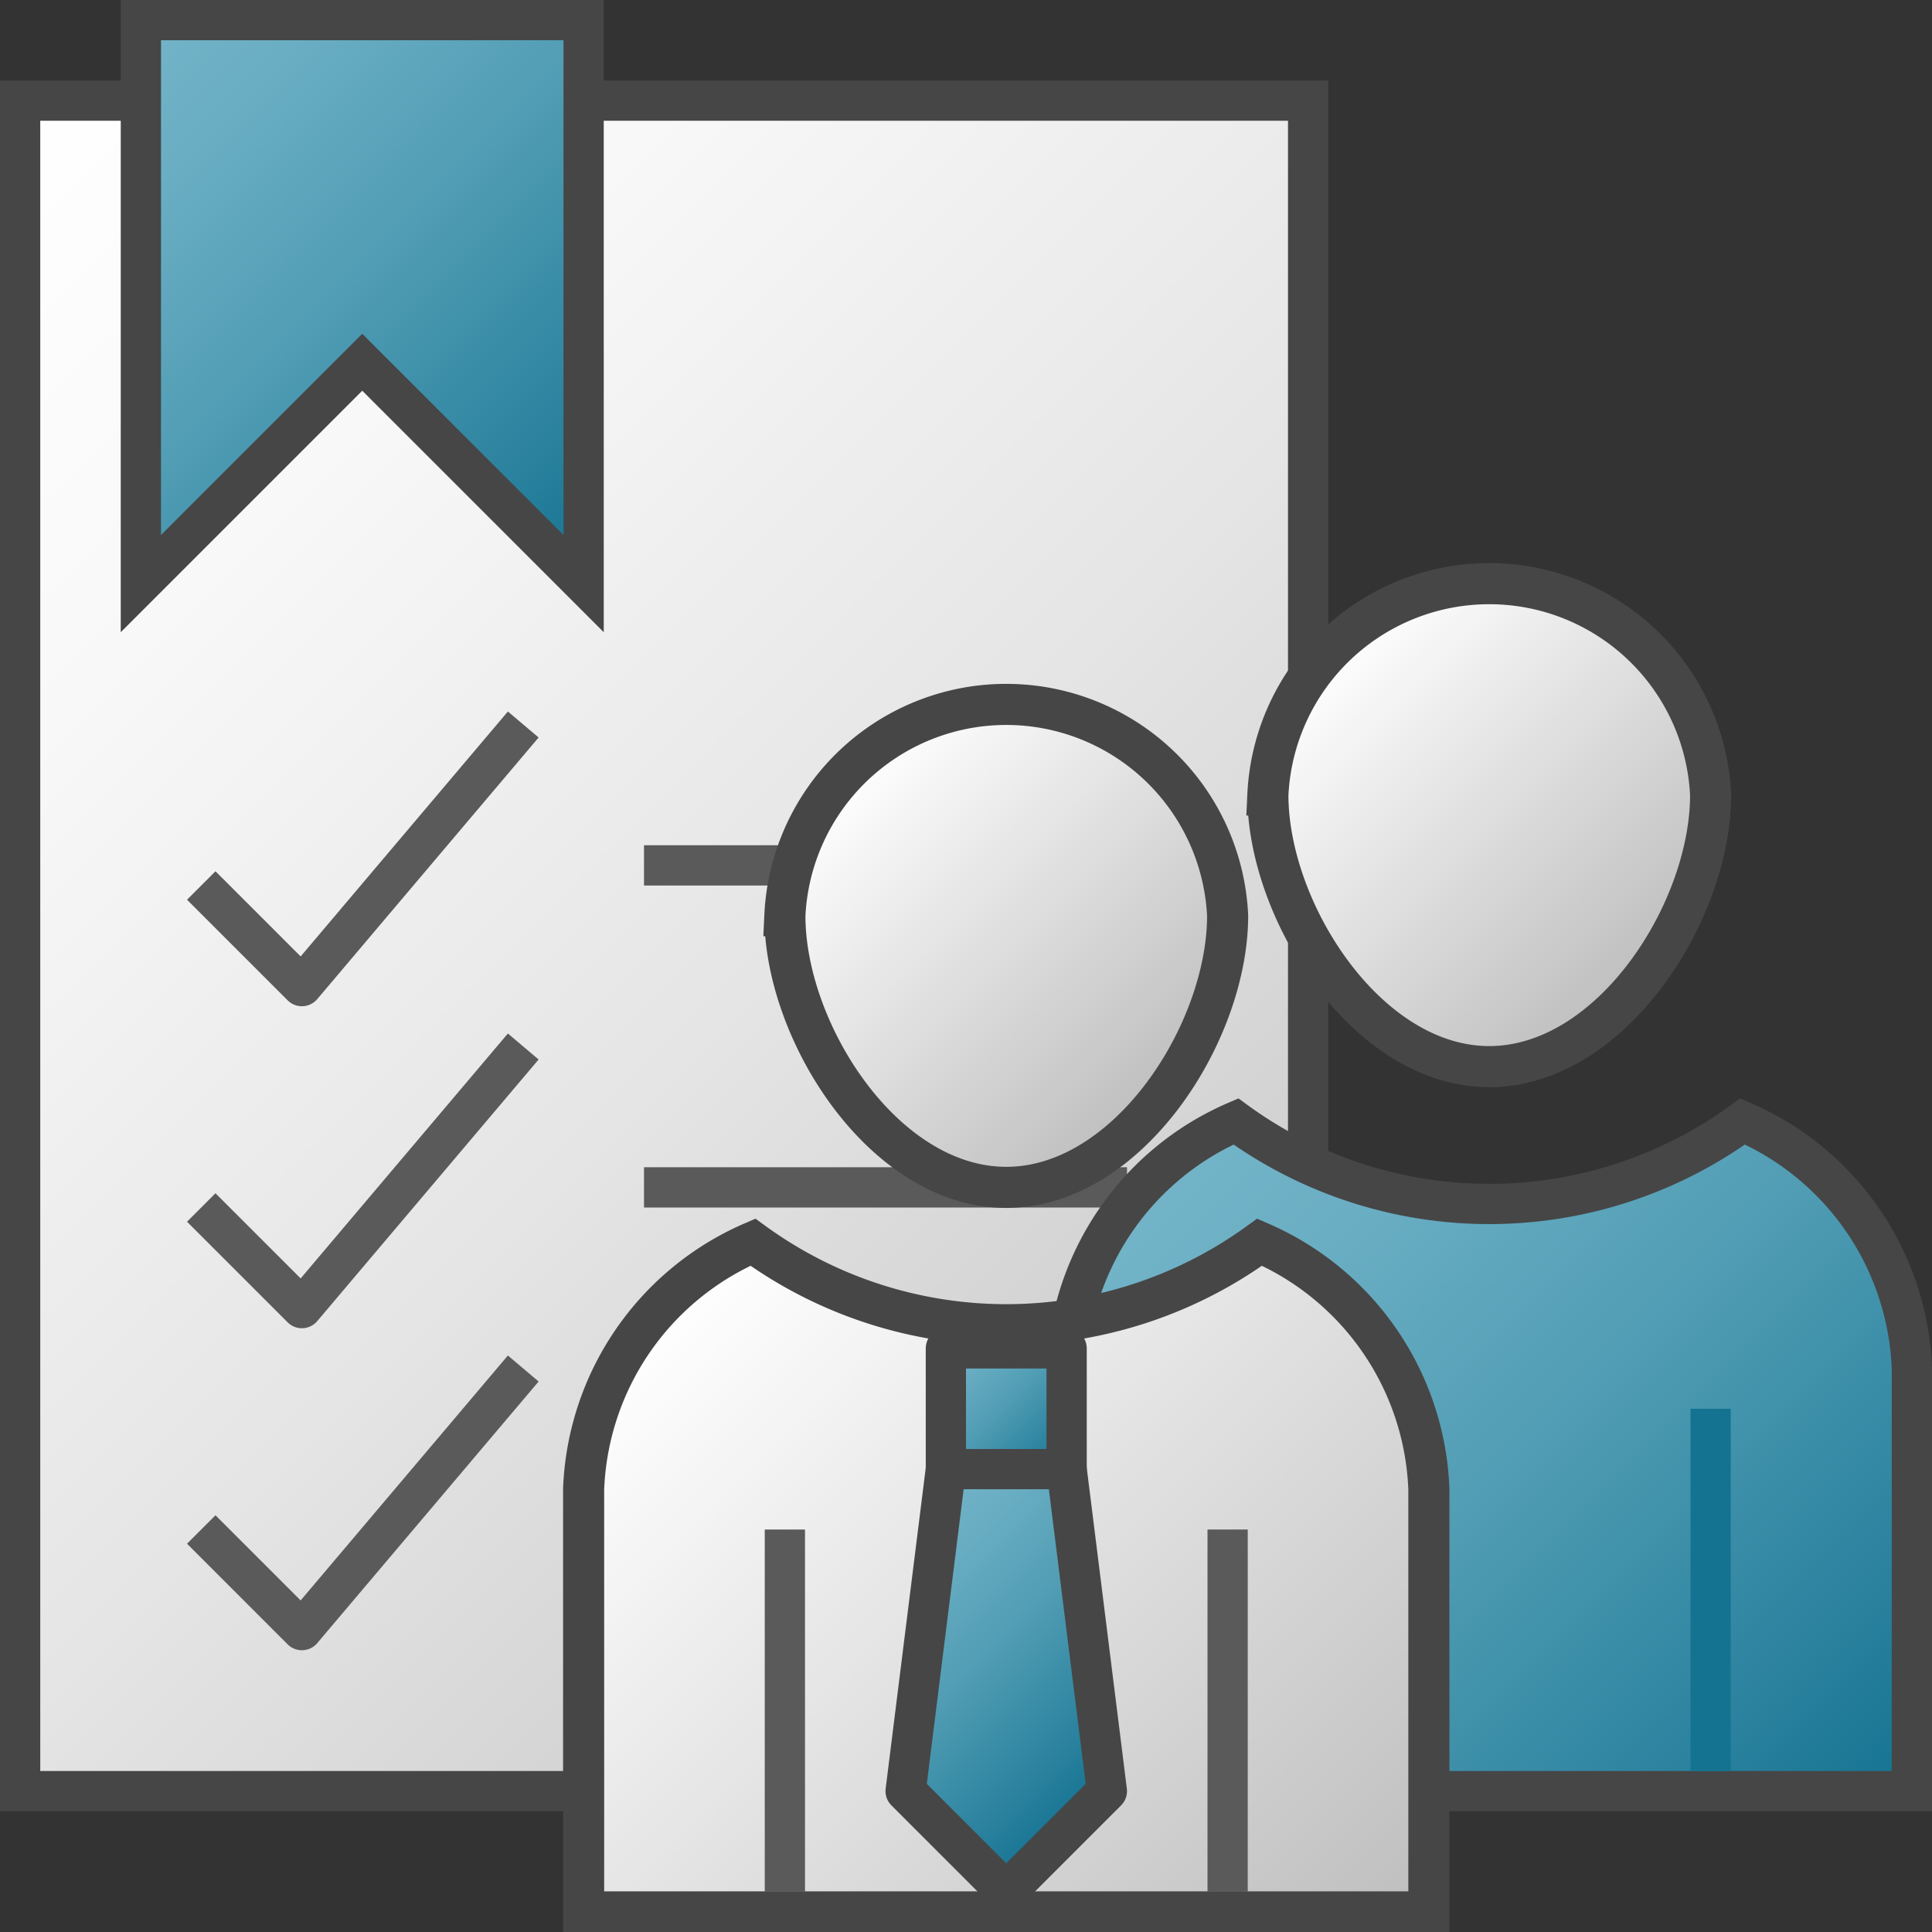 <svg id="Layer_1" data-name="Layer 1" xmlns="http://www.w3.org/2000/svg" xmlns:xlink="http://www.w3.org/1999/xlink" viewBox="0 0 48 48">
  <rect x="0" y="0" width="48" height="48" fill="#333333" stroke="none"/>
  <defs>
    <linearGradient id="paper_gradient" data-name="paper gradient" x1="-2" y1="43" x2="35" y2="6" gradientTransform="matrix(1, 0, 0, -1, 0, 48)" gradientUnits="userSpaceOnUse">
      <stop offset="0" stop-color="#fff"/>
      <stop offset="0.221" stop-color="#f8f8f8"/>
      <stop offset="0.541" stop-color="#e5e5e5"/>
      <stop offset="0.92" stop-color="#c6c6c6"/>
      <stop offset="1" stop-color="#bebebe"/>
    </linearGradient>
    <linearGradient id="Dark_Blue_Grad" data-name="Dark Blue Grad" x1="2.75" y1="1.25" x2="15.25" y2="13.75" gradientUnits="userSpaceOnUse">
      <stop offset="0" stop-color="#73b4c8"/>
      <stop offset="0.175" stop-color="#6aaec3"/>
      <stop offset="0.457" stop-color="#529eb5"/>
      <stop offset="0.809" stop-color="#2c839f"/>
      <stop offset="1" stop-color="#147391"/>
    </linearGradient>
    <linearGradient id="linear-gradient" x1="32.985" y1="16.162" x2="41.015" y2="24.192" gradientUnits="userSpaceOnUse">
      <stop offset="0" stop-color="#fff"/>
      <stop offset="1" stop-color="#bebebe"/>
    </linearGradient>
    <linearGradient id="Dark_Blue_Grad-2" x1="28.478" y1="29.434" x2="45.522" y2="46.478" xlink:href="#Dark_Blue_Grad"/>
    <linearGradient id="linear-gradient-2" x1="20.985" y1="19.162" x2="29.015" y2="27.192" xlink:href="#linear-gradient"/>
    <linearGradient id="linear-gradient-3" x1="16.478" y1="32.434" x2="33.522" y2="49.478" xlink:href="#linear-gradient"/>
    <linearGradient id="Dark_Blue_Grad-3" x1="23.5" y1="33.5" x2="26.5" y2="36.5" xlink:href="#Dark_Blue_Grad"/>
    <linearGradient id="Dark_Blue_Grad-4" x1="22" y1="38" x2="28" y2="44" xlink:href="#Dark_Blue_Grad"/>
  </defs>
  <rect x="0.5" y="2.5" width="32" height="42" stroke="#464646" stroke-miterlimit="10" fill="url(#paper_gradient)"/>
  <polygon points="14.5 14.5 9 9 3.5 14.5 3.5 0.5 14.5 0.5 14.5 14.5" stroke="#464646" stroke-miterlimit="10" fill="url(#Dark_Blue_Grad)"/>
  <polyline points="5 22 7.5 24.5 13 18" fill="none" stroke="#5a5a5a" stroke-linejoin="round"/>
  <polyline points="5 30 7.5 32.5 13 26" fill="none" stroke="#5a5a5a" stroke-linejoin="round"/>
  <polyline points="5 38 7.5 40.5 13 34" fill="none" stroke="#5a5a5a" stroke-linejoin="round"/>
  <line x1="16" y1="21.5" x2="28" y2="21.5" fill="none" stroke="#5a5a5a" stroke-linejoin="round"/>
  <line x1="16" y1="29.5" x2="28" y2="29.5" fill="none" stroke="#5a5a5a" stroke-linejoin="round"/>
  <line x1="16" y1="37.5" x2="28" y2="37.5" fill="none" stroke="#5a5a5a" stroke-linejoin="round"/>
  <path d="M42.5,19.75c0,2.9-2.462,6.75-5.5,6.75s-5.5-3.85-5.5-6.75a5.506,5.506,0,0,1,11,0Z" stroke="#464646" stroke-miterlimit="10" stroke-width="1.021" fill="url(#linear-gradient)"/>
  <path d="M47.5,44.5V33.999a6.971,6.971,0,0,0-4.205-6.137,10.689,10.689,0,0,1-12.59,0A6.971,6.971,0,0,0,26.5,33.999V44.5Z" stroke="#464646" stroke-miterlimit="10" fill="url(#Dark_Blue_Grad-2)"/>
  <line x1="31.501" y1="44" x2="31.501" y2="35" fill="none" stroke="#147391" stroke-miterlimit="10"/>
  <line x1="42.5" y1="44" x2="42.5" y2="35" fill="none" stroke="#147391" stroke-miterlimit="10"/>
    <path d="M30.5,22.75c0,2.9-2.462,6.75-5.5,6.75s-5.5-3.85-5.5-6.75a5.506,5.506,0,0,1,11,0Z" stroke="#464646" stroke-miterlimit="10" stroke-width="1.021" fill="url(#linear-gradient-2)"/>
    <path d="M35.5,47.5V36.999a6.971,6.971,0,0,0-4.205-6.137,10.689,10.689,0,0,1-12.59,0A6.971,6.971,0,0,0,14.5,36.999V47.5Z" stroke="#464646" stroke-miterlimit="10" stroke-width="1.021" fill="url(#linear-gradient-3)"/>
    <line x1="19.5" y1="47" x2="19.5" y2="38" fill="none" stroke="#5a5a5a" stroke-linejoin="round"/>
    <line x1="30.5" y1="47" x2="30.5" y2="38" fill="none" stroke="#5a5a5a" stroke-linejoin="round"/>
    <rect x="23.5" y="33.5" width="3" height="3" stroke="#464646" stroke-linejoin="round" fill="url(#Dark_Blue_Grad-3)"/>
    <polygon points="25 47 22.5 44.5 23.5 36.5 26.5 36.5 27.5 44.5 25 47" stroke="#464646" stroke-linejoin="round" fill="url(#Dark_Blue_Grad-4)"/>
</svg>
